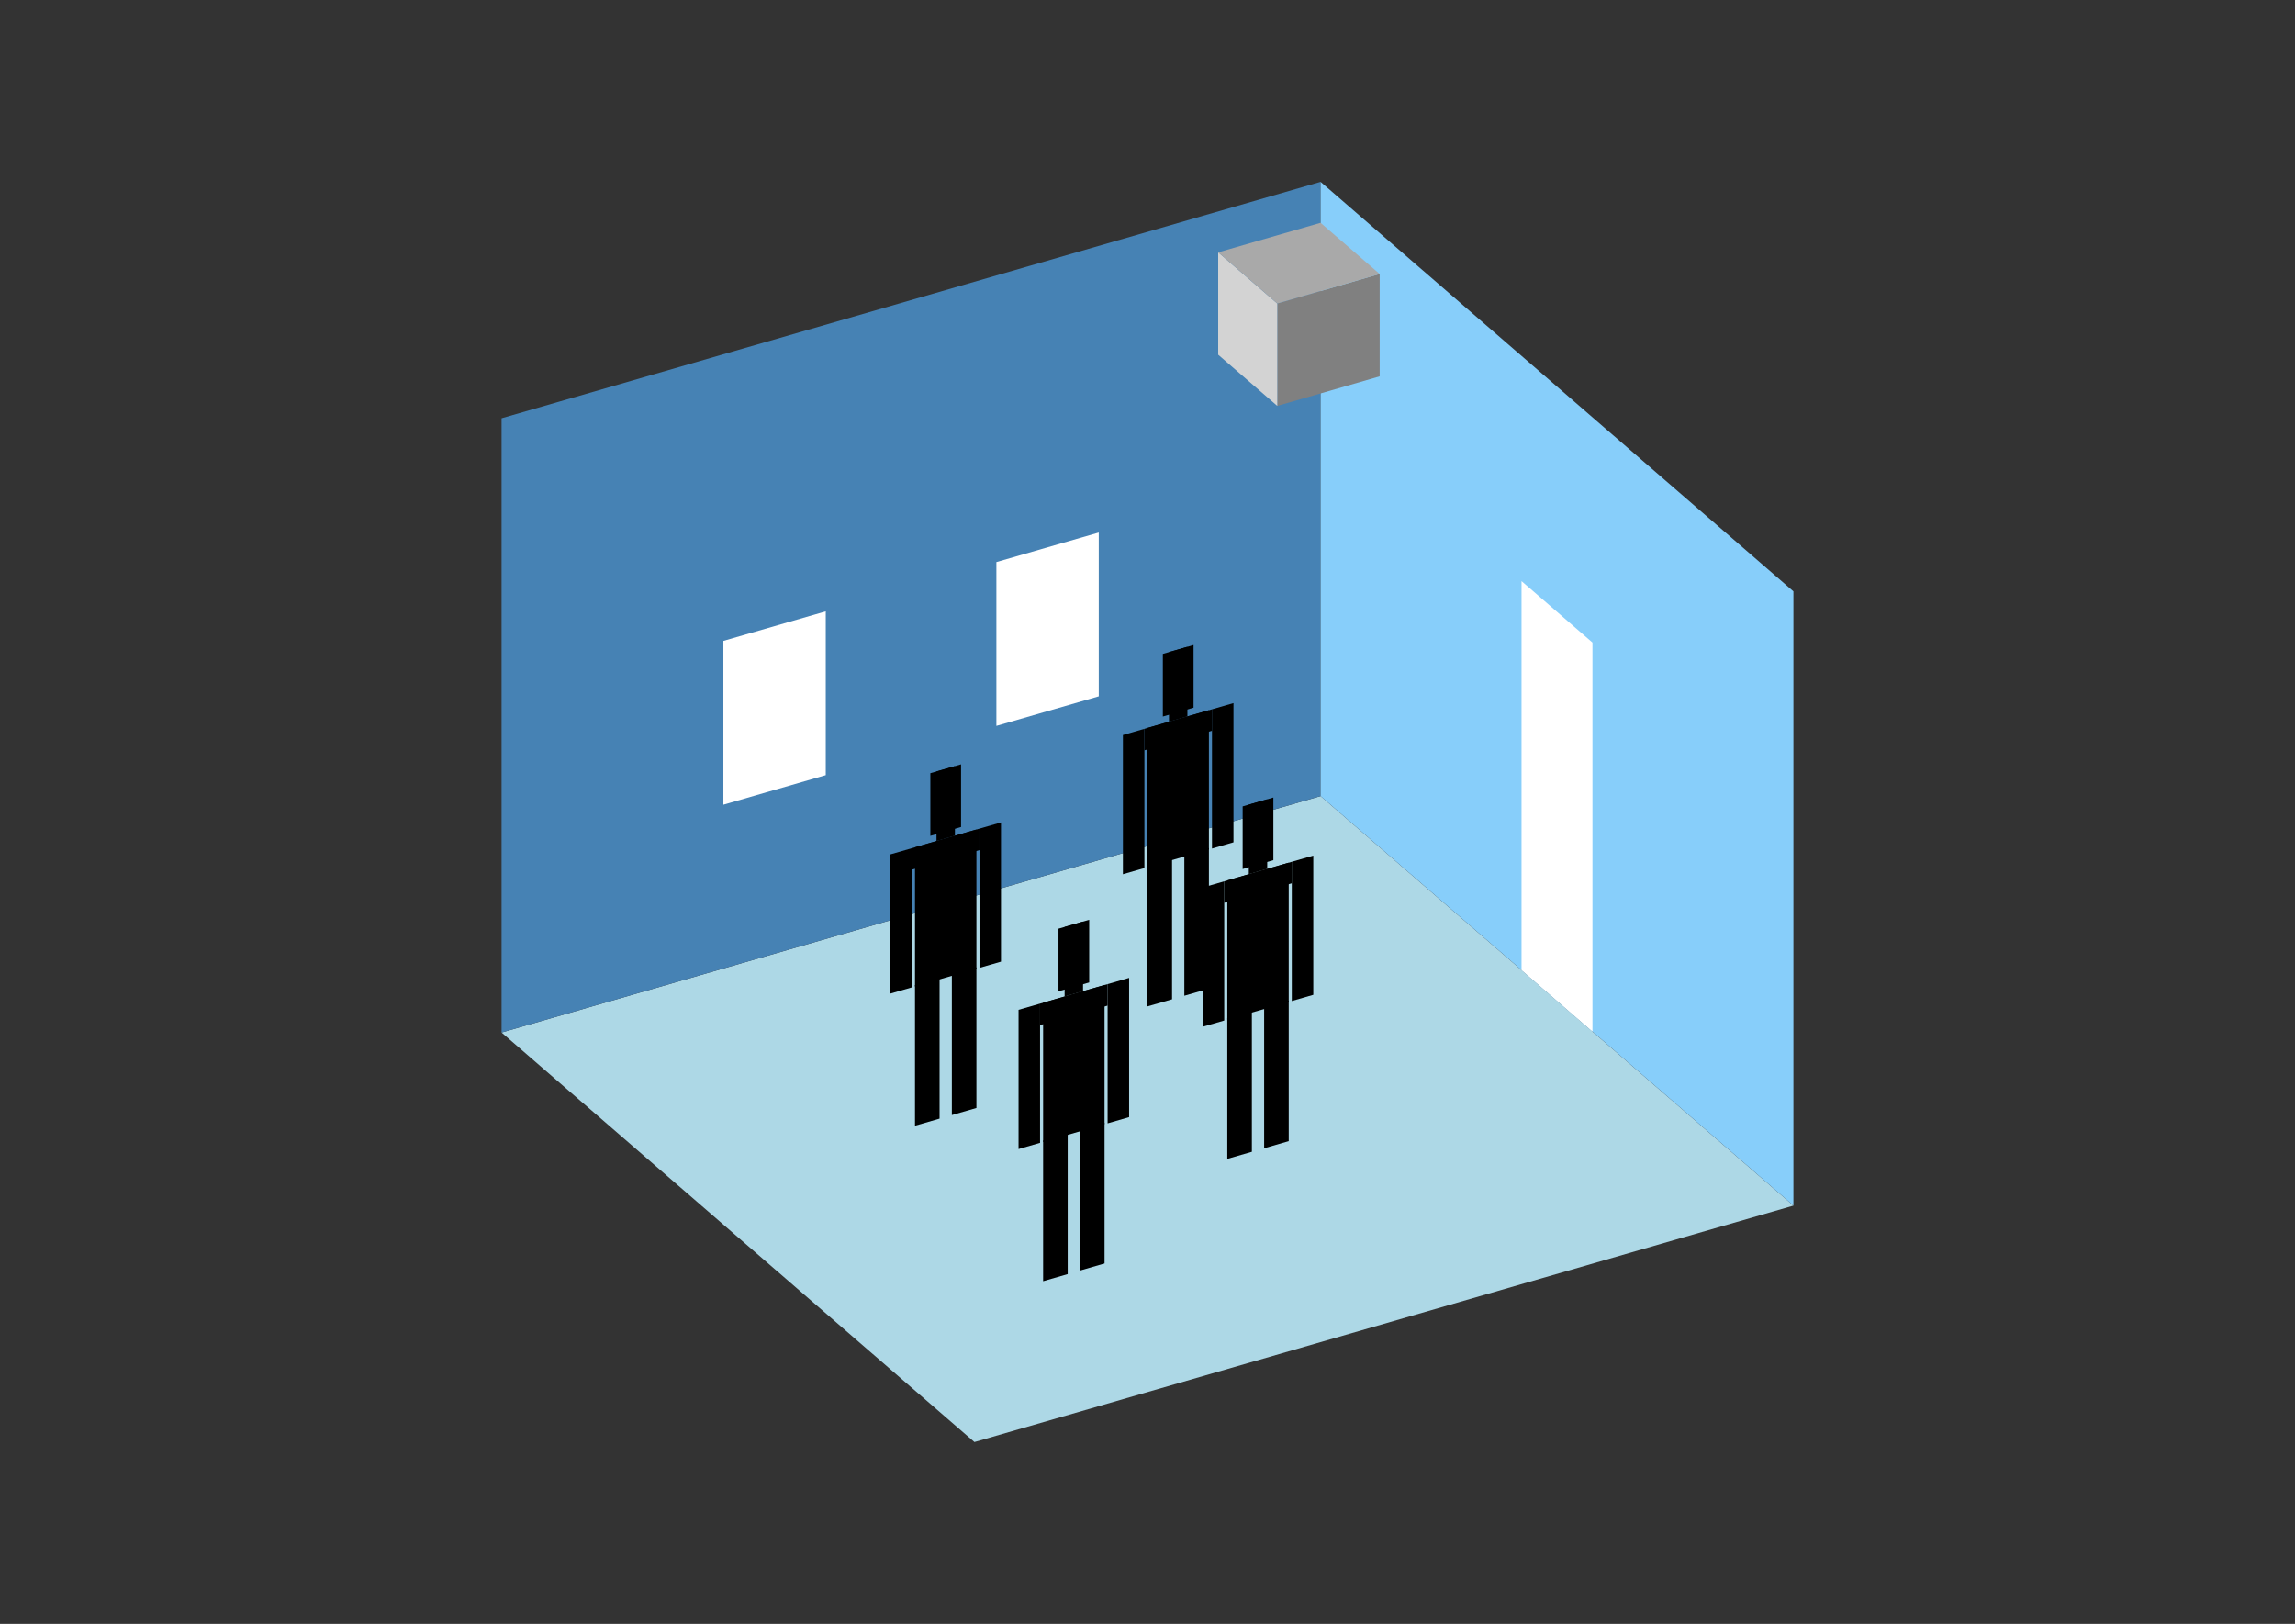 <?xml version="1.0" encoding="UTF-8"?>
<svg
  xmlns="http://www.w3.org/2000/svg"
  width="848"
  height="600"
  style="background-color:white"
>
  <rect width="100%" height="100%" fill="#333333" stroke="none"/>
  <polygon fill="lightblue" points="360.049,532.815 185.333,381.506 487.951,294.148 662.667,445.457" />
  <polygon fill="steelblue" points="185.333,381.506 185.333,154.543 487.951,67.185 487.951,294.148" />
  <polygon fill="lightskyblue" points="662.667,445.457 662.667,218.494 487.951,67.185 487.951,294.148" />
  <polygon fill="white" points="588.412,381.151 588.412,237.407 562.205,214.711 562.205,358.454" />
  <polygon fill="white" points="267.292,297.323 267.292,236.8 305.119,225.88 305.119,286.404" />
  <polygon fill="white" points="368.165,268.204 368.165,207.68 405.992,196.761 405.992,257.284" />
  <polygon fill="grey" points="471.963,149.977 471.963,112.149 509.79,101.23 509.79,139.057" />
  <polygon fill="lightgrey" points="471.963,149.977 471.963,112.149 450.123,93.236 450.123,131.063" />
  <polygon fill="darkgrey" points="471.963,112.149 450.123,93.236 487.951,82.316 509.79,101.23" />
  <polygon fill="hsl(360.0,50.0%,68.652%)" points="423.995,371.847 423.995,319.888 433.073,317.267 433.073,369.227" />
  <polygon fill="hsl(360.0,50.0%,68.652%)" points="446.691,365.295 446.691,313.336 437.613,315.957 437.613,367.916" />
  <polygon fill="hsl(360.0,50.0%,68.652%)" points="414.916,323.023 414.916,271.578 422.86,269.285 422.86,320.73" />
  <polygon fill="hsl(360.0,50.0%,68.652%)" points="447.826,313.523 447.826,262.078 455.77,259.785 455.77,311.23" />
  <polygon fill="hsl(360.0,50.0%,68.652%)" points="422.86,277.229 422.86,269.285 447.826,262.078 447.826,270.022" />
  <polygon fill="hsl(360.0,50.0%,68.652%)" points="423.995,320.402 423.995,268.957 446.691,262.406 446.691,313.851" />
  <polygon fill="hsl(360.0,50.0%,68.652%)" points="429.669,264.747 429.669,241.597 441.017,238.321 441.017,261.471" />
  <polygon fill="hsl(360.0,50.0%,68.652%)" points="431.939,266.664 431.939,240.942 438.747,238.976 438.747,264.699" />
  <polygon fill="hsl(360.0,50.0%,63.871%)" points="338.09,415.939 338.09,363.98 347.169,361.359 347.169,413.319" />
  <polygon fill="hsl(360.0,50.0%,63.871%)" points="360.786,409.388 360.786,357.428 351.708,360.049 351.708,412.008" />
  <polygon fill="hsl(360.0,50.0%,63.871%)" points="329.012,367.115 329.012,315.67 336.955,313.377 336.955,364.822" />
  <polygon fill="hsl(360.0,50.0%,63.871%)" points="361.921,357.615 361.921,306.17 369.865,303.877 369.865,355.322" />
  <polygon fill="hsl(360.0,50.0%,63.871%)" points="336.955,321.321 336.955,313.377 361.921,306.17 361.921,314.114" />
  <polygon fill="hsl(360.0,50.0%,63.871%)" points="338.09,364.495 338.09,313.05 360.786,306.498 360.786,357.943" />
  <polygon fill="hsl(360.0,50.0%,63.871%)" points="343.764,308.839 343.764,285.689 355.112,282.413 355.112,305.563" />
  <polygon fill="hsl(360.0,50.0%,63.871%)" points="346.034,310.756 346.034,285.034 352.843,283.068 352.843,308.791" />
  <polygon fill="hsl(360.0,50.0%,52.578%)" points="453.486,428.192 453.486,376.232 462.565,373.612 462.565,425.571" />
  <polygon fill="hsl(360.0,50.0%,52.578%)" points="476.183,421.64 476.183,369.68 467.104,372.301 467.104,424.261" />
  <polygon fill="hsl(360.0,50.0%,52.578%)" points="444.408,379.367 444.408,327.923 452.352,325.629 452.352,377.074" />
  <polygon fill="hsl(360.0,50.0%,52.578%)" points="477.317,369.867 477.317,318.422 485.261,316.129 485.261,367.574" />
  <polygon fill="hsl(360.0,50.0%,52.578%)" points="452.352,333.573 452.352,325.629 477.317,318.422 477.317,326.366" />
  <polygon fill="hsl(360.0,50.0%,52.578%)" points="453.486,376.747 453.486,325.302 476.183,318.75 476.183,370.195" />
  <polygon fill="hsl(360.0,50.0%,52.578%)" points="459.16,321.092 459.16,297.941 470.509,294.665 470.509,317.816" />
  <polygon fill="hsl(360.0,50.0%,52.578%)" points="461.43,323.009 461.43,297.286 468.239,295.321 468.239,321.043" />
  <polygon fill="hsl(360.0,50.0%,46.247%)" points="385.432,473.384 385.432,421.425 394.511,418.804 394.511,470.763" />
  <polygon fill="hsl(360.0,50.0%,46.247%)" points="408.129,466.832 408.129,414.873 399.05,417.493 399.05,469.453" />
  <polygon fill="hsl(360.0,50.0%,46.247%)" points="376.354,424.56 376.354,373.115 384.298,370.822 384.298,422.267" />
  <polygon fill="hsl(360.0,50.0%,46.247%)" points="409.264,415.06 409.264,363.615 417.207,361.322 417.207,412.766" />
  <polygon fill="hsl(360.0,50.0%,46.247%)" points="384.298,378.765 384.298,370.822 409.264,363.615 409.264,371.558" />
  <polygon fill="hsl(360.0,50.0%,46.247%)" points="385.432,421.939 385.432,370.494 408.129,363.942 408.129,415.387" />
  <polygon fill="hsl(360.0,50.0%,46.247%)" points="391.106,366.284 391.106,343.134 402.455,339.858 402.455,363.008" />
  <polygon fill="hsl(360.0,50.0%,46.247%)" points="393.376,368.201 393.376,342.479 400.185,340.513 400.185,366.235" />
</svg>
